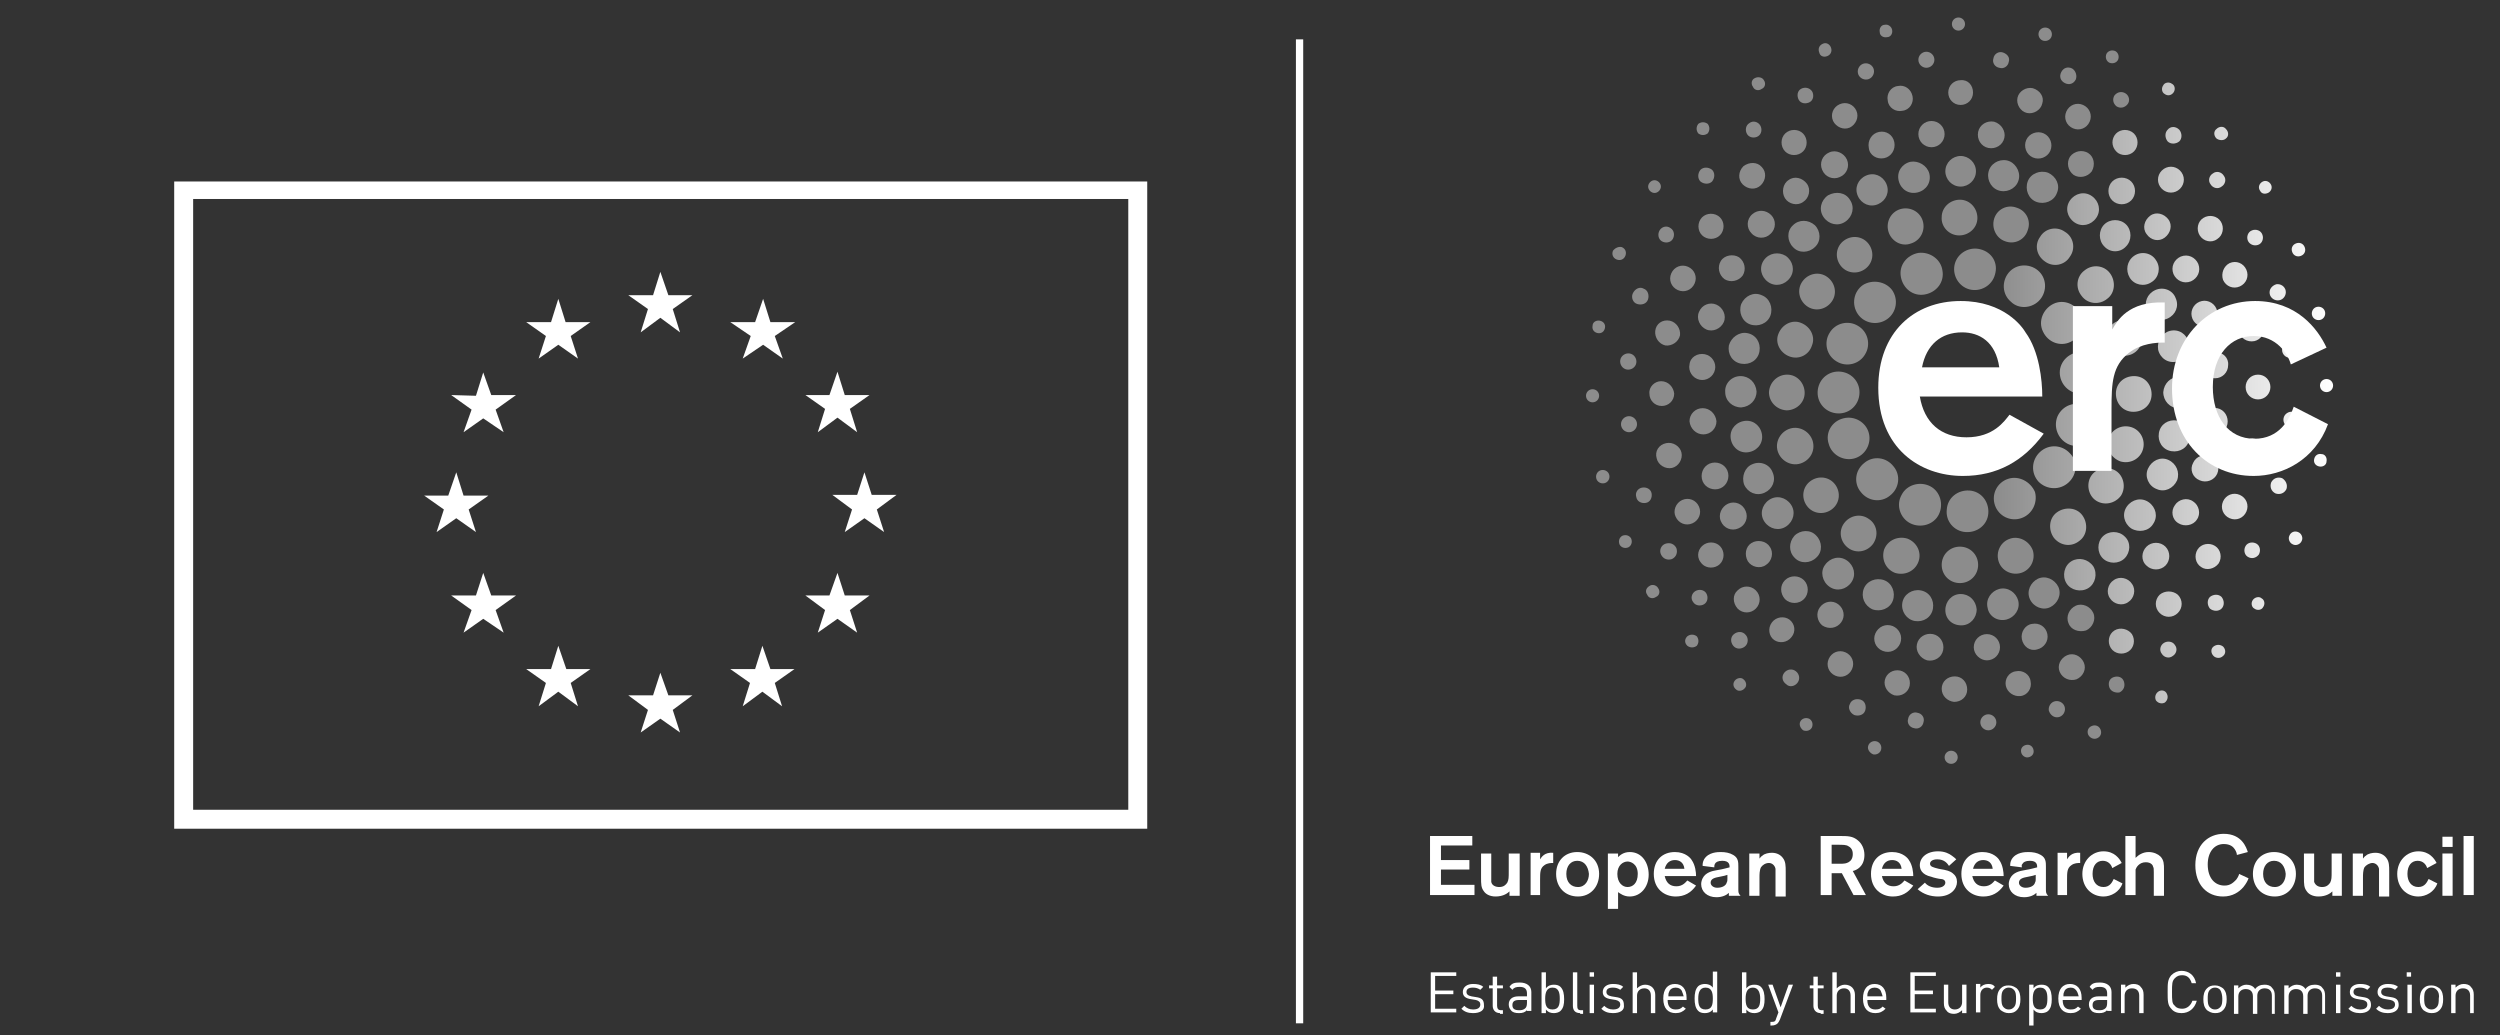 <?xml version="1.0" encoding="utf-8"?>
<!-- Generator: Adobe Illustrator 21.1.0, SVG Export Plug-In . SVG Version: 6.00 Build 0)  -->
<svg version="1.1" id="Layer_1" xmlns="http://www.w3.org/2000/svg" xmlns:xlink="http://www.w3.org/1999/xlink" x="0px" y="0px"
	 viewBox="0 0 343 142" style="enable-background:new 0 0 343 142;" xml:space="preserve">
<rect x="0" y="0" width="343" height="142" fill="#333333" stroke="none"/>
<style type="text/css">
	.st0{fill:#8C8C8C;}
	.st1{fill:#FFFFFF;}
	.st2{fill:none;stroke:#FFFFFF;stroke-miterlimit:10;}
</style>
<g>
	<g>
		<defs>
			<path id="SVGID_1_" d="M279.9,41.1c1-1.2,0.9-3-0.3-4c-1.2-1-3-0.9-4,0.3c-1,1.2-0.9,3,0.3,4C277,42.5,278.9,42.3,279.9,41.1
				 M284.1,46.9c1.4-0.7,2.1-2.4,1.4-3.8c-0.7-1.4-2.4-2.1-3.8-1.4c-1.4,0.7-2.1,2.4-1.4,3.8C281,47,282.7,47.6,284.1,46.9z
				 M285.5,48.3c-1.6,0-2.9,1.3-2.9,2.8c0,1.6,1.3,2.9,2.8,2.9c1.6,0,2.9-1.3,2.9-2.8C288.4,49.6,287.1,48.3,285.5,48.3z
				 M283.7,60.9c1.4,0.7,3.1,0.1,3.8-1.4c0.7-1.4,0.1-3.1-1.4-3.8c-1.4-0.7-3.1-0.1-3.8,1.4C281.7,58.5,282.3,60.2,283.7,60.9z
				 M283.8,66.2c1.2-1.1,1.3-2.9,0.2-4c-1.1-1.2-2.9-1.3-4.1-0.2c-1.2,1.1-1.3,2.9-0.2,4.1C280.8,67.2,282.6,67.3,283.8,66.2z
				 M275.5,65.7c-1.5,0.5-2.3,2.1-1.8,3.6c0.5,1.5,2.1,2.3,3.6,1.8c1.5-0.5,2.3-2.1,1.9-3.6C278.6,66.1,277,65.2,275.5,65.7z
				 M285.3,74.2c1.1-0.8,1.2-2.4,0.4-3.5c-0.8-1.1-2.4-1.2-3.5-0.4c-1.1,0.8-1.2,2.4-0.4,3.5C282.7,74.9,284.2,75.1,285.3,74.2z
				 M295.2,54.1c0-1.4-1-2.5-2.4-2.5c-1.4,0-2.5,1-2.5,2.4c0,1.4,1,2.5,2.4,2.5C294.1,56.5,295.2,55.5,295.2,54.1z M290.9,63.3
				c1.3,0.4,2.7-0.3,3.1-1.6c0.4-1.3-0.3-2.7-1.6-3.1c-1.3-0.4-2.7,0.3-3.1,1.6C288.9,61.5,289.6,62.8,290.9,63.3z M291,68
				c0.7-1.1,0.4-2.7-0.7-3.4c-1.1-0.7-2.7-0.4-3.4,0.7c-0.7,1.1-0.4,2.7,0.7,3.4C288.7,69.4,290.2,69.1,291,68z M292.2,48.7
				c1.3-0.4,2-1.8,1.6-3.1c-0.4-1.3-1.8-2-3.1-1.6c-1.3,0.4-2,1.8-1.6,3.1C289.5,48.4,290.9,49.1,292.2,48.7z M289.5,37.5
				c-0.8-1.1-2.4-1.3-3.5-0.4c-1.1,0.8-1.3,2.4-0.4,3.5c0.8,1.1,2.4,1.3,3.5,0.4C290.2,40.2,290.3,38.6,289.5,37.5z M280.6,35.9
				c1.1,0.8,2.7,0.5,3.4-0.7c0.8-1.1,0.5-2.7-0.7-3.4c-1.1-0.8-2.7-0.5-3.4,0.7C279.1,33.6,279.4,35.1,280.6,35.9z M284.6,30.5
				c1,0.7,2.3,0.4,3-0.6c0.7-1,0.4-2.3-0.6-3c-1-0.7-2.3-0.4-3,0.6C283.3,28.5,283.6,29.8,284.6,30.5z M291.7,33.8
				c0.8-0.8,0.8-2.2,0-3c-0.8-0.8-2.2-0.8-3,0c-0.8,0.8-0.8,2.2,0,3C289.5,34.7,290.9,34.7,291.7,33.8z M292.2,38.1
				c0.6,1,2,1.3,3,0.6c1-0.6,1.3-2,0.6-3c-0.6-1-2-1.3-3-0.6C291.8,35.8,291.6,37.1,292.2,38.1z M295.7,39.8
				c-1.1,0.5-1.6,1.7-1.1,2.8c0.5,1.1,1.7,1.6,2.8,1.1c1.1-0.5,1.6-1.7,1.1-2.8C298.1,39.8,296.8,39.3,295.7,39.8z M296.1,48
				c0.3,1.2,1.4,1.9,2.6,1.6c1.2-0.3,1.9-1.4,1.6-2.6c-0.3-1.2-1.4-1.9-2.6-1.6C296.6,45.7,295.9,46.8,296.1,48z M301.1,53.9
				c0-1.2-0.9-2.2-2.1-2.2c-1.2,0-2.1,0.9-2.2,2.1c0,1.2,0.9,2.2,2.1,2.2C300.1,56.1,301.1,55.1,301.1,53.9z M300.4,60.2
				c0.2-1.2-0.5-2.3-1.7-2.5c-1.2-0.2-2.3,0.5-2.5,1.7c-0.2,1.2,0.5,2.3,1.7,2.5C299.1,62.1,300.2,61.4,300.4,60.2z M295.9,67.1
				c1.1,0.5,2.3-0.1,2.8-1.2c0.4-1.1-0.1-2.3-1.2-2.8c-1.1-0.5-2.3,0.1-2.8,1.2C294.2,65.4,294.8,66.7,295.9,67.1z M295.4,71.9
				c0.7-1,0.4-2.3-0.6-3c-1-0.7-2.3-0.4-3,0.6c-0.7,1-0.4,2.3,0.6,3C293.4,73.1,294.8,72.9,295.4,71.9z M291.5,76.6
				c0.8-0.8,0.9-2.2,0-3c-0.8-0.8-2.2-0.8-3,0c-0.8,0.8-0.8,2.2,0,3C289.3,77.4,290.7,77.4,291.5,76.6z M284.2,77
				c-1,0.6-1.3,2-0.7,3c0.6,1,2,1.3,3,0.7c1-0.6,1.3-2,0.7-3C286.5,76.7,285.2,76.4,284.2,77z M292.4,27.5c0.7-0.7,0.7-1.9,0-2.6
				c-0.7-0.7-1.9-0.7-2.6,0c-0.7,0.7-0.7,1.9,0,2.6C290.5,28.2,291.7,28.2,292.4,27.5z M297,32.6c0.8-0.6,1.1-1.7,0.5-2.5
				c-0.6-0.8-1.7-1.1-2.5-0.5c-0.8,0.6-1.1,1.7-0.5,2.5C295.1,33,296.2,33.2,297,32.6z M298.2,37.6c0.4,0.9,1.4,1.4,2.4,1
				c0.9-0.4,1.4-1.4,1-2.4c-0.4-0.9-1.4-1.4-2.4-1C298.3,35.6,297.8,36.6,298.2,37.6z M302.8,44.8c1-0.2,1.6-1.2,1.4-2.1
				c-0.2-1-1.2-1.6-2.1-1.4c-1,0.2-1.6,1.2-1.4,2.1C300.9,44.4,301.9,45,302.8,44.8z M303.9,48.3c-1,0-1.8,0.8-1.8,1.8
				c0,1,0.8,1.8,1.8,1.8c1,0,1.8-0.8,1.8-1.8C305.8,49.1,305,48.3,303.9,48.3z M305.6,58.2c0.2-1-0.4-2-1.4-2.2
				c-1-0.2-2,0.4-2.2,1.4c-0.2,1,0.4,2,1.4,2.2C304.4,59.8,305.4,59.2,305.6,58.2z M301.8,65.9c0.9,0.4,2,0,2.4-0.9
				c0.4-0.9,0-2-0.9-2.4c-0.9-0.4-2,0-2.4,0.9C300.4,64.4,300.8,65.5,301.8,65.9z M301.4,71.3c0.6-0.8,0.3-2-0.5-2.5
				c-0.8-0.6-2-0.3-2.5,0.5c-0.6,0.8-0.4,2,0.5,2.5C299.7,72.3,300.9,72.1,301.4,71.3z M297.1,77.6c0.7-0.7,0.7-1.9,0-2.6
				c-0.7-0.7-1.9-0.7-2.6,0c-0.7,0.7-0.8,1.9,0,2.6C295.2,78.3,296.4,78.3,297.1,77.6z M290,79.6c-0.8,0.5-1.1,1.7-0.5,2.5
				c0.5,0.8,1.7,1.1,2.5,0.5c0.8-0.5,1.1-1.7,0.5-2.5C292,79.3,290.8,79,290,79.6z M290.6,21c0.8,0.5,1.9,0.3,2.4-0.5
				c0.5-0.8,0.3-1.9-0.5-2.4c-0.8-0.5-1.9-0.3-2.4,0.5C289.6,19.4,289.8,20.4,290.6,21z M299.1,25.9c0.7-0.7,0.7-1.8,0-2.5
				c-0.7-0.7-1.8-0.7-2.5,0c-0.7,0.7-0.7,1.8,0,2.5C297.3,26.6,298.4,26.6,299.1,25.9z M304.2,32.8c0.8-0.5,1-1.6,0.5-2.4
				c-0.5-0.8-1.6-1-2.4-0.5c-0.8,0.5-1,1.6-0.5,2.4C302.3,33.1,303.4,33.4,304.2,32.8z M305,38.4c0.4,0.9,1.4,1.3,2.3,0.9
				c0.9-0.4,1.3-1.4,0.9-2.3c-0.4-0.9-1.4-1.3-2.3-0.9C305.1,36.5,304.7,37.5,305,38.4z M309.3,46.8c0.9-0.2,1.5-1.1,1.3-2.1
				c-0.2-0.9-1.1-1.5-2.1-1.3c-0.9,0.2-1.5,1.1-1.3,2.1C307.4,46.4,308.3,47,309.3,46.8z M309.8,51.4c-1,0-1.7,0.8-1.7,1.7
				c0,1,0.8,1.7,1.7,1.7c1,0,1.7-0.8,1.7-1.7C311.5,52.2,310.8,51.4,309.8,51.4z M308.6,63.6c0.9,0.2,1.9-0.4,2.1-1.3
				c0.2-0.9-0.4-1.9-1.3-2.1c-0.9-0.2-1.9,0.4-2.1,1.3C307.1,62.5,307.7,63.4,308.6,63.6z M307.3,67.9c-0.9-0.4-1.9,0-2.3,0.9
				c-0.4,0.9,0,1.9,0.9,2.3c0.9,0.4,1.9,0,2.3-0.9C308.6,69.3,308.2,68.3,307.3,67.9z M304.4,77.3c0.5-0.8,0.3-1.9-0.5-2.4
				c-0.8-0.5-1.9-0.3-2.4,0.5c-0.5,0.8-0.3,1.9,0.5,2.4C302.7,78.3,303.8,78.1,304.4,77.3z M296.3,81.6c-0.7,0.7-0.7,1.8,0,2.5
				c0.7,0.7,1.8,0.7,2.5,0c0.7-0.7,0.7-1.8,0-2.5C298.1,81,297,81,296.3,81.6z M290.1,86.5c-0.8,0.5-1,1.6-0.5,2.4
				c0.5,0.8,1.6,1,2.4,0.5c0.8-0.5,1-1.6,0.5-2.4C292,86.3,290.9,86,290.1,86.5z M298.2,12.7c0.3-0.4,0.2-1-0.2-1.2
				c-0.4-0.3-1-0.2-1.2,0.2c-0.3,0.4-0.2,1,0.2,1.2C297.4,13.2,297.9,13.1,298.2,12.7z M305.4,19c0.4-0.3,0.4-0.9,0-1.3
				c-0.3-0.4-0.9-0.4-1.3,0c-0.4,0.3-0.4,0.9,0,1.3C304.5,19.3,305.1,19.3,305.4,19z M311.3,26.4c0.4-0.3,0.5-0.8,0.2-1.2
				c-0.3-0.4-0.8-0.5-1.2-0.2c-0.4,0.3-0.5,0.8-0.2,1.2C310.3,26.6,310.8,26.7,311.3,26.4z M315,33.4c-0.5,0.2-0.7,0.7-0.5,1.2
				c0.2,0.5,0.7,0.7,1.2,0.5c0.5-0.2,0.7-0.7,0.5-1.2C316,33.4,315.5,33.2,315,33.4z M318.3,43.9c0.5-0.1,0.8-0.6,0.7-1.1
				c-0.1-0.5-0.6-0.8-1.1-0.7c-0.5,0.1-0.8,0.6-0.7,1.1C317.3,43.7,317.8,44,318.3,43.9z M319.2,52c-0.5,0-0.9,0.4-0.9,0.9
				c0,0.5,0.4,0.9,0.9,0.9c0.5,0,0.9-0.4,0.9-0.9C320.1,52.4,319.7,52,319.2,52z M318.5,62.3c-0.5-0.1-0.9,0.2-1,0.7
				c-0.1,0.5,0.2,0.9,0.7,1c0.5,0.1,1-0.2,1-0.7C319.3,62.8,319,62.3,318.5,62.3z M315.3,73c-0.5-0.2-1,0-1.2,0.5
				c-0.2,0.4,0,1,0.5,1.2c0.4,0.2,1,0,1.2-0.5C316,73.8,315.8,73.2,315.3,73z M309.1,82.3c-0.3,0.4-0.2,1,0.2,1.2
				c0.4,0.3,1,0.2,1.2-0.2c0.3-0.4,0.2-1-0.2-1.2C310,81.8,309.4,81.9,309.1,82.3z M303.7,88.7c-0.4,0.3-0.4,0.9,0,1.3
				c0.3,0.3,0.9,0.4,1.3,0c0.4-0.3,0.4-0.9,0-1.3C304.6,88.4,304.1,88.4,303.7,88.7z M296.1,94.9c-0.4,0.3-0.5,0.8-0.3,1.2
				c0.3,0.4,0.8,0.5,1.2,0.3c0.4-0.3,0.5-0.8,0.3-1.2C297.1,94.7,296.5,94.6,296.1,94.9z M297.4,17.8c-0.4,0.4-0.4,1.1,0,1.6
				c0.4,0.4,1.1,0.4,1.6,0c0.4-0.4,0.4-1.1,0-1.6C298.5,17.3,297.8,17.3,297.4,17.8z M304.8,25.6c0.5-0.3,0.7-1,0.3-1.5
				c-0.3-0.5-1-0.7-1.5-0.3c-0.5,0.3-0.7,1-0.3,1.5C303.6,25.8,304.3,26,304.8,25.6z M309.8,33.6c0.6-0.2,0.8-0.9,0.6-1.4
				c-0.2-0.6-0.9-0.8-1.4-0.6c-0.6,0.2-0.8,0.9-0.6,1.4C308.6,33.5,309.2,33.8,309.8,33.6z M311.4,40.3c0.1,0.6,0.7,1,1.3,0.9
				c0.6-0.1,1-0.7,0.9-1.3c-0.1-0.6-0.7-1-1.3-0.9C311.7,39.2,311.3,39.7,311.4,40.3z M314.2,46.9c-0.6,0-1.1,0.5-1.1,1.1
				c0,0.6,0.5,1.1,1.1,1.1c0.6,0,1.1-0.5,1.1-1.1C315.3,47.4,314.8,46.9,314.2,46.9z M313.3,57.4c-0.1,0.6,0.3,1.2,0.9,1.3
				c0.6,0.1,1.2-0.3,1.3-0.9c0.1-0.6-0.3-1.2-0.9-1.3C314,56.4,313.4,56.8,313.3,57.4z M313.1,65.6c-0.6-0.2-1.2,0-1.5,0.6
				c-0.2,0.6,0,1.2,0.6,1.5c0.6,0.2,1.2,0,1.5-0.6C313.9,66.5,313.6,65.9,313.1,65.6z M309.9,76.1c0.3-0.5,0.2-1.2-0.3-1.5
				c-0.5-0.3-1.2-0.2-1.5,0.3c-0.3,0.5-0.2,1.2,0.3,1.5C308.9,76.7,309.5,76.6,309.9,76.1z M304.8,83.5c0.4-0.4,0.4-1.1,0-1.6
				c-0.4-0.4-1.1-0.4-1.6,0c-0.4,0.4-0.4,1.1,0,1.6C303.7,83.9,304.4,83.9,304.8,83.5z M296.9,88.2c-0.5,0.3-0.7,1-0.3,1.5
				c0.3,0.5,1,0.7,1.5,0.3c0.5-0.3,0.7-1,0.3-1.5C298.1,88,297.4,87.9,296.9,88.2z"/>
		</defs>
		<linearGradient id="SVGID_2_" gradientUnits="userSpaceOnUse" x1="273.649" y1="53.896" x2="320.114" y2="53.896">
			<stop  offset="0" style="stop-color:#8C8C8C"/>
			<stop  offset="1" style="stop-color:#FFFFFF"/>
		</linearGradient>
		<use xlink:href="#SVGID_1_"  style="overflow:visible;fill:url(#SVGID_2_);"/>
		<clipPath id="SVGID_3_">
			<use xlink:href="#SVGID_1_"  style="overflow:visible;"/>
		</clipPath>
	</g>
	<g>
		<path class="st0" d="M273.7,37.7c-0.4,1.5-2,2.4-3.5,2c-1.5-0.4-2.4-2-2-3.5c0.4-1.5,2-2.4,3.5-2
			C273.3,34.6,274.2,36.1,273.7,37.7"/>
		<path class="st0" d="M267.1,69.9c0.1-1.6,1.5-2.7,3.1-2.6c1.6,0.1,2.7,1.5,2.6,3.1c-0.1,1.6-1.5,2.7-3.1,2.6
			C268.1,72.9,266.9,71.5,267.1,69.9"/>
		<path class="st0" d="M260.9,67.9c0.7-1.4,2.5-1.9,3.9-1.2c1.4,0.7,1.9,2.5,1.2,3.9c-0.7,1.4-2.5,1.9-3.9,1.2
			C260.7,71.1,260.1,69.3,260.9,67.9"/>
		<path class="st0" d="M255.8,63.5c1.2-1,3-0.8,4,0.5c1,1.2,0.8,3-0.5,4c-1.2,1-3,0.8-4-0.5C254.3,66.3,254.5,64.5,255.8,63.5"/>
		<path class="st0" d="M252.9,57.4c1.5-0.4,3.1,0.5,3.5,2c0.4,1.5-0.5,3.1-2,3.5c-1.5,0.4-3.1-0.5-3.5-2
			C250.4,59.4,251.3,57.8,252.9,57.4"/>
		<path class="st0" d="M252.6,51c1.6,0.2,2.7,1.6,2.5,3.2c-0.2,1.6-1.6,2.7-3.2,2.5c-1.6-0.2-2.7-1.6-2.5-3.2
			C249.6,51.9,251,50.8,252.6,51"/>
		<path class="st0" d="M254.9,44.7c1.4,0.8,1.8,2.6,1,3.9c-0.8,1.4-2.6,1.8-3.9,1c-1.4-0.8-1.8-2.6-1-3.9
			C251.8,44.3,253.6,43.9,254.9,44.7"/>
		<path class="st0" d="M259.6,39.8c0.9,1.3,0.6,3.1-0.7,4c-1.3,0.9-3.1,0.6-4-0.7c-0.9-1.3-0.6-3.1,0.7-4
			C256.9,38.3,258.7,38.6,259.6,39.8"/>
		<path class="st0" d="M266.5,37.1c0.3,1.6-0.8,3-2.4,3.3c-1.6,0.3-3-0.8-3.3-2.4c-0.3-1.6,0.8-3,2.4-3.3
			C264.8,34.5,266.3,35.6,266.5,37.1"/>
		<path class="st0" d="M271.4,77.5c0,1.4-1.1,2.5-2.5,2.5c-1.4,0-2.5-1.1-2.5-2.5c0-1.4,1.1-2.5,2.5-2.5
			C270.3,75,271.4,76.1,271.4,77.5"/>
		<path class="st0" d="M278.9,75.5c0.4,1.3-0.3,2.7-1.6,3.1c-1.3,0.4-2.7-0.3-3.1-1.6c-0.4-1.3,0.3-2.7,1.6-3.1
			C277,73.5,278.4,74.2,278.9,75.5"/>
		<path class="st0" d="M266.4,29.8c0-1.4,1.2-2.4,2.5-2.4c1.4,0,2.4,1.2,2.4,2.5c0,1.4-1.2,2.4-2.5,2.4
			C267.4,32.3,266.3,31.1,266.4,29.8"/>
		<path class="st0" d="M273.6,30c0.4-1.3,1.8-2,3.1-1.5c1.3,0.4,2,1.8,1.5,3.1c-0.4,1.3-1.8,2-3.1,1.5
			C273.9,32.7,273.2,31.3,273.6,30"/>
		<path class="st0" d="M259.1,31.8c-0.4-1.3,0.3-2.7,1.6-3.1c1.3-0.4,2.7,0.3,3.1,1.6c0.4,1.3-0.3,2.7-1.6,3.1
			C260.9,33.9,259.5,33.1,259.1,31.8"/>
		<path class="st0" d="M252.5,36.4c-0.8-1.1-0.6-2.6,0.5-3.4c1.1-0.8,2.6-0.6,3.4,0.5c0.8,1.1,0.6,2.6-0.5,3.4
			C254.8,37.7,253.3,37.5,252.5,36.4"/>
		<path class="st0" d="M245.5,48.9c-1.3-0.5-2-1.9-1.5-3.1c0.5-1.3,1.9-2,3.1-1.5c1.3,0.5,2,1.9,1.5,3.1
			C248.2,48.7,246.8,49.4,245.5,48.9"/>
		<path class="st0" d="M247.9,42c-1.1-0.8-1.4-2.3-0.6-3.4c0.8-1.1,2.3-1.4,3.4-0.6c1.1,0.8,1.4,2.3,0.6,3.4
			C250.5,42.5,249,42.8,247.9,42"/>
		<path class="st0" d="M245.1,56.3c-1.4-0.1-2.4-1.2-2.4-2.5c0.1-1.4,1.2-2.4,2.5-2.4c1.4,0,2.4,1.2,2.4,2.5
			C247.6,55.3,246.4,56.3,245.1,56.3"/>
		<path class="st0" d="M247,63.6c-1.3,0.4-2.7-0.4-3.1-1.7c-0.4-1.3,0.4-2.7,1.7-3.1c1.3-0.4,2.7,0.4,3.1,1.7
			C249.1,61.9,248.3,63.2,247,63.6"/>
		<path class="st0" d="M251.3,69.9c-1.1,0.8-2.6,0.6-3.4-0.5c-0.8-1.1-0.6-2.6,0.5-3.4c1.1-0.8,2.6-0.6,3.4,0.5
			C252.6,67.6,252.4,69.1,251.3,69.9"/>
		<path class="st0" d="M263.2,77.1c-0.5,1.3-1.9,1.9-3.2,1.5c-1.3-0.5-1.9-1.9-1.5-3.2c0.5-1.3,1.9-1.9,3.2-1.5
			C263,74.4,263.7,75.8,263.2,77.1"/>
		<path class="st0" d="M257,74.6c-0.8,1.1-2.3,1.4-3.4,0.6c-1.1-0.8-1.4-2.3-0.6-3.4c0.8-1.1,2.3-1.4,3.4-0.6
			C257.5,71.9,257.8,73.4,257,74.6"/>
		<path class="st0" d="M271.1,23.5c0,1.2-1,2.1-2.1,2.1c-1.2,0-2.1-1-2.1-2.1c0-1.2,1-2.1,2.1-2.1C270.1,21.4,271.1,22.3,271.1,23.5
			"/>
		<path class="st0" d="M277,24.5c-0.2,1.2-1.4,1.9-2.5,1.7c-1.2-0.2-1.9-1.4-1.7-2.5c0.2-1.2,1.4-1.9,2.5-1.7
			C276.4,22.2,277.2,23.4,277,24.5"/>
		<path class="st0" d="M282.2,26.5c-0.4,1.1-1.7,1.6-2.8,1.2c-1.1-0.4-1.6-1.7-1.2-2.8c0.4-1.1,1.7-1.6,2.8-1.2
			C282.1,24.2,282.7,25.4,282.2,26.5"/>
		<path class="st0" d="M238.8,51.6c1.2,0,2.1,0.9,2.2,2.1c0,1.2-0.9,2.1-2.1,2.2c-1.2,0-2.2-0.9-2.2-2.1
			C236.6,52.6,237.6,51.6,238.8,51.6"/>
		<path class="st0" d="M239.7,45.7c1.2,0.2,1.9,1.3,1.7,2.5c-0.2,1.2-1.3,1.9-2.5,1.7c-1.2-0.2-1.9-1.3-1.7-2.5
			C237.5,46.3,238.6,45.5,239.7,45.7"/>
		<path class="st0" d="M241.7,40.5c1.1,0.4,1.6,1.7,1.2,2.8c-0.4,1.1-1.7,1.6-2.8,1.2c-1.1-0.4-1.6-1.7-1.2-2.8
			C239.4,40.6,240.6,40,241.7,40.5"/>
		<path class="st0" d="M245,35.1c1,0.7,1.3,2,0.6,3c-0.7,1-2,1.3-3,0.6c-1-0.7-1.3-2-0.6-3C242.7,34.7,244,34.5,245,35.1"/>
		<path class="st0" d="M249,30.9c0.8,0.8,0.9,2.2,0,3c-0.8,0.8-2.2,0.9-3,0c-0.8-0.8-0.9-2.2,0-3C246.8,30.1,248.1,30.1,249,30.9"/>
		<path class="st0" d="M253.8,27.4c0.7,1,0.4,2.3-0.6,3c-1,0.7-2.3,0.4-3-0.6c-0.7-1-0.4-2.3,0.6-3
			C251.9,26.2,253.2,26.4,253.8,27.4"/>
		<path class="st0" d="M258.8,25.2c0.5,1.1,0,2.3-1.1,2.8c-1.1,0.5-2.3,0-2.8-1.1c-0.5-1.1,0-2.3,1.1-2.8
			C257.1,23.6,258.3,24.1,258.8,25.2"/>
		<path class="st0" d="M264.7,23.8c0.3,1.2-0.4,2.3-1.6,2.6c-1.2,0.3-2.3-0.4-2.6-1.6c-0.3-1.2,0.4-2.3,1.6-2.6
			C263.2,22,264.4,22.7,264.7,23.8"/>
		<path class="st0" d="M266.9,83.7c0-1.2,0.9-2.2,2.1-2.2c1.2,0,2.1,0.9,2.2,2.1c0,1.2-0.9,2.2-2.1,2.2
			C267.8,85.8,266.9,84.9,266.9,83.7"/>
		<path class="st0" d="M261,82.7c0.2-1.2,1.4-1.9,2.5-1.7c1.2,0.2,1.9,1.3,1.7,2.5c-0.2,1.2-1.3,1.9-2.5,1.7
			C261.6,85,260.8,83.9,261,82.7"/>
		<path class="st0" d="M255.7,80.8c0.4-1.1,1.7-1.6,2.8-1.2c1.1,0.4,1.6,1.7,1.2,2.8c-0.4,1.1-1.7,1.6-2.8,1.2
			C255.8,83.1,255.3,81.9,255.7,80.8"/>
		<path class="st0" d="M250.4,77.5c0.7-1,2-1.3,3-0.6c1,0.7,1.3,2,0.6,3c-0.7,1-2,1.3-3,0.6C250,79.8,249.7,78.4,250.4,77.5"/>
		<path class="st0" d="M246.2,73.5c0.8-0.8,2.2-0.9,3,0c0.8,0.8,0.9,2.2,0,3c-0.8,0.8-2.2,0.9-3,0C245.4,75.7,245.4,74.4,246.2,73.5
			"/>
		<path class="st0" d="M242.7,68.6c1-0.7,2.3-0.4,3,0.6c0.7,1,0.4,2.3-0.6,3c-1,0.7-2.3,0.4-3-0.6C241.4,70.6,241.7,69.3,242.7,68.6
			"/>
		<path class="st0" d="M240.4,63.7c1.1-0.5,2.4,0,2.8,1.1c0.5,1.1,0,2.3-1.1,2.8c-1.1,0.5-2.3,0-2.8-1.1
			C238.9,65.4,239.4,64.1,240.4,63.7"/>
		<path class="st0" d="M239.1,57.8c1.2-0.3,2.3,0.4,2.6,1.6c0.3,1.2-0.4,2.3-1.6,2.6c-1.2,0.3-2.3-0.4-2.6-1.6
			C237.2,59.2,237.9,58.1,239.1,57.8"/>
		<path class="st0" d="M278.5,82.2c-0.5-1.1,0.1-2.3,1.1-2.8c1.1-0.5,2.3,0.1,2.8,1.1c0.5,1.1-0.1,2.3-1.1,2.8
			C280.3,83.8,279,83.3,278.5,82.2"/>
		<path class="st0" d="M272.7,83.4c-0.3-1.2,0.5-2.3,1.6-2.6c1.2-0.3,2.3,0.5,2.6,1.6c0.3,1.2-0.5,2.3-1.6,2.6
			C274.1,85.3,272.9,84.6,272.7,83.4"/>
		<path class="st0" d="M266.8,18.4c0,1-0.8,1.8-1.8,1.8c-1,0-1.8-0.8-1.8-1.8c0-1,0.8-1.8,1.8-1.8C266,16.6,266.8,17.4,266.8,18.4"
			/>
		<path class="st0" d="M275,18.9c-0.2,1-1.2,1.6-2.2,1.4c-1-0.2-1.6-1.2-1.4-2.2c0.2-1,1.2-1.6,2.2-1.4C274.6,17,275.2,18,275,18.9"
			/>
		<path class="st0" d="M281.3,20.7c-0.4,0.9-1.5,1.3-2.4,0.9c-0.9-0.4-1.3-1.5-0.9-2.4c0.4-0.9,1.5-1.3,2.4-0.9
			C281.3,18.7,281.7,19.8,281.3,20.7"/>
		<path class="st0" d="M287,23.5c-0.6,0.8-1.7,1-2.5,0.5c-0.8-0.6-1-1.7-0.5-2.5c0.6-0.8,1.7-1,2.5-0.5
			C287.3,21.5,287.5,22.6,287,23.5"/>
		<path class="st0" d="M283.8,85.5c-0.4-0.9,0.1-2,1-2.4c0.9-0.4,2,0.1,2.4,1c0.4,0.9-0.1,2-1,2.4C285.2,86.8,284.1,86.4,283.8,85.5
			"/>
		<path class="st0" d="M277.4,87.7c-0.2-1,0.5-2,1.4-2.1c1-0.2,1.9,0.4,2.1,1.4c0.2,1-0.5,1.9-1.4,2.1
			C278.5,89.4,277.6,88.7,277.4,87.7"/>
		<path class="st0" d="M270.8,88.8c0-1,0.8-1.8,1.8-1.8c1,0,1.8,0.8,1.8,1.8c0,1-0.8,1.8-1.8,1.8C271.7,90.6,270.8,89.8,270.8,88.8"
			/>
		<path class="st0" d="M263,88.4c0.2-1,1.2-1.6,2.2-1.4c1,0.2,1.6,1.2,1.4,2.2c-0.2,1-1.2,1.6-2.2,1.4
			C263.4,90.3,262.8,89.3,263,88.4"/>
		<path class="st0" d="M257.3,86.9c0.4-0.9,1.4-1.4,2.4-1c0.9,0.4,1.4,1.4,1,2.4c-0.4,0.9-1.4,1.4-2.4,1
			C257.3,88.9,256.9,87.8,257.3,86.9"/>
		<path class="st0" d="M249.7,83.3c0.6-0.8,1.7-1,2.5-0.4c0.8,0.6,1,1.7,0.4,2.5c-0.6,0.8-1.7,1-2.6,0.4
			C249.3,85.2,249.1,84.1,249.7,83.3"/>
		<path class="st0" d="M244.9,79.6c0.7-0.7,1.9-0.7,2.6,0c0.7,0.7,0.7,1.9,0,2.6c-0.7,0.7-1.9,0.7-2.6,0
			C244.2,81.4,244.2,80.3,244.9,79.6"/>
		<path class="st0" d="M240.3,74.5c0.8-0.5,2-0.3,2.5,0.5c0.6,0.8,0.3,2-0.5,2.5c-0.8,0.6-2,0.3-2.5-0.5
			C239.3,76.1,239.5,75,240.3,74.5"/>
		<path class="st0" d="M237.1,69.1c0.9-0.4,2,0,2.4,1c0.4,0.9,0,2-1,2.4c-0.9,0.4-2,0-2.4-1C235.7,70.6,236.2,69.5,237.1,69.1"/>
		<path class="st0" d="M234.9,63.5c1-0.2,2,0.4,2.2,1.4c0.2,1-0.4,2-1.4,2.2c-1,0.2-2-0.4-2.2-1.4C233.3,64.7,233.9,63.7,234.9,63.5
			"/>
		<path class="st0" d="M233.6,56c1,0,1.8,0.8,1.9,1.8c0,1-0.8,1.8-1.8,1.8c-1,0-1.8-0.8-1.9-1.8C231.8,56.8,232.6,56,233.6,56"/>
		<path class="st0" d="M233.9,48.6c1,0.2,1.6,1.2,1.4,2.1c-0.2,1-1.2,1.6-2.1,1.4c-1-0.2-1.6-1.2-1.4-2.1
			C231.9,49,232.9,48.4,233.9,48.6"/>
		<path class="st0" d="M235.5,41.8c0.9,0.4,1.4,1.5,1,2.4c-0.4,0.9-1.5,1.4-2.4,1c-0.9-0.4-1.4-1.5-1-2.4
			C233.5,41.8,234.6,41.4,235.5,41.8"/>
		<path class="st0" d="M238.6,35.3c0.8,0.6,1,1.7,0.5,2.5c-0.6,0.8-1.7,1-2.5,0.5c-0.8-0.6-1-1.7-0.5-2.5
			C236.6,35,237.8,34.8,238.6,35.3"/>
		<path class="st0" d="M243,29.5c0.7,0.7,0.7,1.9-0.1,2.6c-0.7,0.7-1.9,0.7-2.6-0.1c-0.7-0.7-0.7-1.9,0.1-2.6
			C241.2,28.7,242.3,28.8,243,29.5"/>
		<path class="st0" d="M247.9,25.2c0.6,0.8,0.3,2-0.5,2.5c-0.8,0.6-2,0.3-2.5-0.5c-0.5-0.8-0.3-2,0.5-2.5
			C246.2,24.1,247.3,24.4,247.9,25.2"/>
		<path class="st0" d="M253.4,21.9c0.4,0.9,0,2-1,2.4c-0.9,0.4-2,0-2.4-1c-0.4-0.9,0-2,1-2.4C251.9,20.5,253,21,253.4,21.9"/>
		<path class="st0" d="M259.9,19.5c0.2,1-0.4,2-1.4,2.2c-1,0.2-2-0.4-2.1-1.4c-0.2-1,0.4-2,1.4-2.2
			C258.8,17.9,259.7,18.5,259.9,19.5"/>
		<path class="st0" d="M262.4,13.2c0.2,0.9-0.4,1.9-1.4,2c-0.9,0.2-1.9-0.4-2-1.4c-0.2-0.9,0.4-1.9,1.4-2
			C261.3,11.6,262.2,12.2,262.4,13.2"/>
		<path class="st0" d="M270.7,12.7c0,1-0.8,1.7-1.7,1.7c-1,0-1.7-0.8-1.7-1.7c0-1,0.8-1.7,1.7-1.7C270,10.9,270.7,11.7,270.7,12.7"
			/>
		<path class="st0" d="M280.2,14.2c-0.2,0.9-1.2,1.5-2.1,1.3c-0.9-0.2-1.5-1.2-1.3-2.1c0.2-0.9,1.2-1.5,2.1-1.3
			C279.9,12.4,280.5,13.3,280.2,14.2"/>
		<path class="st0" d="M286.7,16.7c-0.4,0.9-1.4,1.3-2.3,0.9c-0.9-0.4-1.3-1.4-0.9-2.3c0.4-0.9,1.4-1.3,2.3-0.9
			C286.7,14.8,287.1,15.8,286.7,16.7"/>
		<path class="st0" d="M282.6,92.2c-0.4-0.9,0.1-1.9,1-2.3c0.9-0.4,1.9,0.1,2.3,1c0.4,0.9-0.1,1.9-1,2.3
			C284,93.5,283,93.1,282.6,92.2"/>
		<path class="st0" d="M275.2,94.1c-0.2-0.9,0.4-1.9,1.4-2c0.9-0.2,1.9,0.4,2,1.4c0.2,0.9-0.4,1.9-1.4,2
			C276.3,95.6,275.4,95,275.2,94.1"/>
		<path class="st0" d="M266.4,94.5c0-1,0.8-1.7,1.8-1.7c1,0,1.7,0.8,1.7,1.8c0,1-0.8,1.7-1.8,1.7C267.2,96.2,266.4,95.5,266.4,94.5"
			/>
		<path class="st0" d="M258.6,93.3c0.2-0.9,1.1-1.5,2.1-1.3c0.9,0.2,1.5,1.1,1.3,2.1c-0.2,0.9-1.1,1.5-2.1,1.3
			C259,95.1,258.4,94.2,258.6,93.3"/>
		<path class="st0" d="M250.9,90.4c0.4-0.9,1.4-1.3,2.3-0.9c0.9,0.4,1.3,1.4,0.9,2.3c-0.4,0.9-1.4,1.3-2.3,0.9
			C250.9,92.3,250.5,91.3,250.9,90.4"/>
		<path class="st0" d="M243.1,85.4c0.6-0.8,1.7-0.9,2.4-0.4c0.8,0.6,0.9,1.7,0.3,2.4c-0.6,0.8-1.7,0.9-2.4,0.4
			C242.7,87.3,242.5,86.2,243.1,85.4"/>
		<path class="st0" d="M238.4,81c0.7-0.7,1.8-0.7,2.5,0c0.7,0.7,0.7,1.8,0,2.5c-0.7,0.7-1.8,0.7-2.5,0
			C237.7,82.7,237.7,81.6,238.4,81"/>
		<path class="st0" d="M233.8,74.7c0.8-0.5,1.9-0.3,2.4,0.5c0.5,0.8,0.3,1.9-0.5,2.4c-0.8,0.5-1.9,0.3-2.4-0.5
			C232.7,76.3,233,75.2,233.8,74.7"/>
		<path class="st0" d="M230.8,68.6c0.9-0.4,1.9,0,2.3,0.9c0.4,0.9,0,1.9-0.9,2.3c-0.9,0.4-1.9,0-2.3-0.9
			C229.5,70.1,229.9,69,230.8,68.6"/>
		<path class="st0" d="M228.6,60.8c0.9-0.2,1.9,0.4,2.1,1.3c0.2,0.9-0.4,1.9-1.3,2.1c-0.9,0.2-1.9-0.4-2.1-1.3
			C227,61.9,227.6,61,228.6,60.8"/>
		<path class="st0" d="M227.9,52.3c1,0,1.7,0.8,1.8,1.7c0,1-0.8,1.7-1.7,1.7c-1,0-1.7-0.8-1.7-1.7C226.2,53.1,227,52.3,227.9,52.3"
			/>
		<path class="st0" d="M229.1,44c0.9,0.2,1.5,1.1,1.4,2c-0.2,0.9-1.1,1.5-2,1.4c-0.9-0.2-1.5-1.1-1.4-2
			C227.2,44.4,228.1,43.8,229.1,44"/>
		<path class="st0" d="M231.6,36.6c0.9,0.4,1.3,1.4,0.9,2.3c-0.4,0.9-1.4,1.3-2.3,0.9c-0.9-0.4-1.3-1.4-0.9-2.3
			C229.7,36.6,230.7,36.2,231.6,36.6"/>
		<path class="st0" d="M235.7,29.6c0.8,0.5,1,1.6,0.5,2.4c-0.5,0.8-1.6,1-2.4,0.5c-0.8-0.5-1-1.6-0.5-2.4
			C233.8,29.3,234.9,29.1,235.7,29.6"/>
		<path class="st0" d="M241.7,22.9c0.7,0.7,0.6,1.8-0.1,2.5c-0.7,0.7-1.8,0.6-2.5-0.1c-0.7-0.7-0.6-1.8,0.1-2.5
			C240,22.2,241.1,22.2,241.7,22.9"/>
		<path class="st0" d="M247.6,18.6c0.5,0.8,0.3,1.9-0.5,2.4c-0.8,0.5-1.9,0.3-2.4-0.5c-0.5-0.8-0.3-1.9,0.5-2.4
			C246,17.6,247.1,17.8,247.6,18.6"/>
		<path class="st0" d="M254.7,15.2c0.4,0.9-0.1,1.9-0.9,2.3c-0.9,0.4-1.9-0.1-2.3-0.9c-0.4-0.9,0-1.9,0.9-2.3
			C253.3,13.9,254.3,14.3,254.7,15.2"/>
		<path class="st0" d="M265.4,8.2c0,0.6-0.5,1.1-1.1,1.1c-0.6,0-1.1-0.5-1.1-1.1c0-0.6,0.5-1.1,1.1-1.1
			C264.9,7.1,265.4,7.6,265.4,8.2"/>
		<path class="st0" d="M269.6,3.3c0,0.5-0.4,0.9-0.9,0.9c-0.5,0-0.9-0.4-0.9-0.9c0-0.5,0.4-0.9,0.9-0.9
			C269.2,2.4,269.6,2.8,269.6,3.3"/>
		<path class="st0" d="M281.5,4.9c-0.1,0.5-0.6,0.8-1.1,0.7c-0.5-0.1-0.8-0.6-0.7-1.1c0.1-0.5,0.6-0.8,1.1-0.7
			C281.3,3.9,281.6,4.4,281.5,4.9"/>
		<path class="st0" d="M290.6,8.2c-0.2,0.4-0.7,0.6-1.2,0.4c-0.4-0.2-0.6-0.7-0.4-1.2c0.2-0.4,0.7-0.6,1.2-0.4
			C290.6,7.2,290.8,7.7,290.6,8.2"/>
		<path class="st0" d="M286.5,100.8c-0.2-0.5,0-1,0.5-1.2c0.5-0.2,1,0,1.2,0.5c0.2,0.5,0,1-0.5,1.2
			C287.2,101.5,286.7,101.2,286.5,100.8"/>
		<path class="st0" d="M277.3,103.2c-0.1-0.5,0.2-0.9,0.7-1c0.5-0.1,0.9,0.2,1,0.7c0.1,0.5-0.2,0.9-0.7,1
			C277.9,104,277.4,103.7,277.3,103.2"/>
		<path class="st0" d="M266.8,103.9c0-0.5,0.4-0.9,0.9-0.9c0.5,0,0.9,0.4,0.9,0.9c0,0.5-0.4,0.9-0.9,0.9
			C267.2,104.8,266.8,104.4,266.8,103.9"/>
		<path class="st0" d="M256.3,102.4c0.1-0.5,0.6-0.8,1.1-0.7c0.5,0.1,0.8,0.6,0.7,1.1c-0.1,0.5-0.6,0.8-1.1,0.7
			C256.5,103.3,256.2,102.8,256.3,102.4"/>
		<path class="st0" d="M247,99c0.2-0.4,0.7-0.6,1.2-0.4c0.4,0.2,0.6,0.7,0.4,1.2c-0.2,0.4-0.7,0.6-1.2,0.4
			C247,99.9,246.8,99.4,247,99"/>
		<path class="st0" d="M238,93.4c0.3-0.4,0.9-0.5,1.2-0.2c0.4,0.3,0.5,0.9,0.2,1.2c-0.3,0.4-0.9,0.5-1.2,0.2
			C237.8,94.3,237.7,93.8,238,93.4"/>
		<path class="st0" d="M231.5,87.3c0.4-0.3,0.9-0.3,1.3,0c0.3,0.4,0.3,0.9,0,1.3c-0.4,0.3-0.9,0.3-1.3,0
			C231.1,88.2,231.1,87.7,231.5,87.3"/>
		<path class="st0" d="M226.3,80.4c0.4-0.3,1-0.1,1.2,0.3c0.3,0.4,0.2,1-0.3,1.2c-0.4,0.3-1,0.2-1.2-0.3
			C225.7,81.2,225.8,80.7,226.3,80.4"/>
		<path class="st0" d="M222.6,73.5c0.5-0.2,1,0,1.2,0.4c0.2,0.5,0,1-0.4,1.2c-0.5,0.2-1,0-1.2-0.4C222,74.2,222.2,73.7,222.6,73.5"
			/>
		<path class="st0" d="M219.7,64.5c0.5-0.1,1,0.2,1.1,0.7c0.1,0.5-0.2,1-0.7,1.1c-0.5,0.1-1-0.2-1.1-0.7
			C218.9,65.1,219.2,64.6,219.7,64.5"/>
		<path class="st0" d="M218.5,53.4c0.5,0,0.9,0.4,0.9,0.9c0,0.5-0.4,0.9-0.9,0.9c-0.5,0-0.9-0.4-0.9-0.9
			C217.6,53.8,218,53.4,218.5,53.4"/>
		<path class="st0" d="M219.5,44c0.5,0.1,0.8,0.5,0.7,1c-0.1,0.5-0.5,0.8-1,0.7c-0.5-0.1-0.8-0.5-0.7-1
			C218.5,44.2,219,43.9,219.5,44"/>
		<path class="st0" d="M222.5,33.9c0.5,0.2,0.7,0.7,0.5,1.2c-0.2,0.5-0.7,0.7-1.2,0.5c-0.5-0.2-0.7-0.7-0.5-1.2
			C221.6,34,222.1,33.8,222.5,33.9"/>
		<path class="st0" d="M227.5,24.9c0.4,0.3,0.5,0.8,0.2,1.2c-0.3,0.4-0.8,0.5-1.2,0.2c-0.4-0.3-0.5-0.8-0.2-1.2
			C226.6,24.7,227.1,24.6,227.5,24.9"/>
		<path class="st0" d="M234.3,17c0.3,0.4,0.3,0.9,0,1.3c-0.4,0.3-0.9,0.3-1.3,0c-0.3-0.4-0.3-0.9,0-1.3
			C233.4,16.7,233.9,16.7,234.3,17"/>
		<path class="st0" d="M242,11c0.3,0.4,0.2,1-0.3,1.2c-0.4,0.3-1,0.2-1.2-0.3c-0.3-0.4-0.2-1,0.3-1.2C241.2,10.5,241.8,10.6,242,11"
			/>
		<path class="st0" d="M251.2,6.5c0.2,0.5,0,1-0.5,1.2s-1,0-1.1-0.5c-0.2-0.5,0-1,0.5-1.2C250.5,5.8,251,6,251.2,6.5"/>
		<path class="st0" d="M259.6,4.1c0.1,0.5-0.2,1-0.7,1c-0.5,0.1-1-0.2-1-0.7c-0.1-0.5,0.2-1,0.7-1C259,3.3,259.5,3.6,259.6,4.1"/>
		<path class="st0" d="M275.6,8.5c-0.1,0.6-0.7,1-1.3,0.8c-0.6-0.1-1-0.7-0.8-1.3c0.1-0.6,0.7-1,1.3-0.8
			C275.4,7.4,275.8,7.9,275.6,8.5"/>
		<path class="st0" d="M284.8,10.9c-0.3,0.6-0.9,0.8-1.5,0.5c-0.6-0.3-0.8-0.9-0.5-1.5c0.3-0.6,0.9-0.8,1.5-0.5
			C284.8,9.7,285,10.4,284.8,10.9"/>
		<path class="st0" d="M291.9,14.3c-0.4,0.5-1,0.6-1.5,0.3c-0.5-0.4-0.6-1-0.3-1.5c0.4-0.5,1-0.6,1.5-0.3
			C292.1,13.1,292.3,13.8,291.9,14.3"/>
		<path class="st0" d="M289.4,94.3c-0.2-0.6,0-1.2,0.6-1.4c0.6-0.2,1.2,0,1.4,0.6c0.2,0.6,0,1.2-0.6,1.5
			C290.3,95.1,289.6,94.9,289.4,94.3"/>
		<path class="st0" d="M281.1,97.5c-0.1-0.6,0.3-1.2,0.9-1.3c0.6-0.1,1.2,0.3,1.3,0.9c0.1,0.6-0.3,1.2-0.9,1.3
			C281.8,98.5,281.3,98.1,281.1,97.5"/>
		<path class="st0" d="M271.7,99.1c0-0.6,0.5-1.1,1.1-1.1c0.6,0,1.1,0.5,1.1,1.1c0,0.6-0.5,1.1-1.1,1.1
			C272.2,100.2,271.7,99.7,271.7,99.1"/>
		<path class="st0" d="M261.8,98.6c0.1-0.6,0.7-1,1.3-0.8c0.6,0.1,1,0.7,0.8,1.3c-0.1,0.6-0.7,1-1.3,0.8
			C262,99.8,261.6,99.2,261.8,98.6"/>
		<path class="st0" d="M253.8,96.6c0.2-0.6,0.9-0.8,1.5-0.6c0.6,0.2,0.8,0.9,0.6,1.5c-0.2,0.6-0.9,0.8-1.5,0.6
			C253.8,97.8,253.5,97.1,253.8,96.6"/>
		<path class="st0" d="M244.8,92.3c0.4-0.5,1.1-0.6,1.6-0.2c0.5,0.4,0.6,1.1,0.2,1.6c-0.4,0.5-1.1,0.6-1.5,0.2
			C244.5,93.5,244.4,92.8,244.8,92.3"/>
		<path class="st0" d="M237.9,87c0.5-0.4,1.2-0.4,1.6,0.1c0.4,0.4,0.4,1.2-0.1,1.6c-0.5,0.4-1.2,0.4-1.6-0.1
			C237.4,88.1,237.4,87.4,237.9,87"/>
		<path class="st0" d="M232.6,81.1c0.5-0.3,1.2-0.2,1.5,0.3c0.3,0.5,0.2,1.2-0.3,1.5c-0.5,0.3-1.2,0.2-1.5-0.3
			C231.9,82.1,232.1,81.4,232.6,81.1"/>
		<path class="st0" d="M228.5,74.6c0.6-0.2,1.2,0,1.5,0.6c0.2,0.6,0,1.2-0.6,1.5c-0.6,0.2-1.2,0-1.5-0.6
			C227.6,75.5,227.9,74.8,228.5,74.6"/>
		<path class="st0" d="M225.3,66.9c0.6-0.1,1.2,0.2,1.3,0.8c0.1,0.6-0.2,1.2-0.8,1.3c-0.6,0.1-1.2-0.2-1.3-0.8
			C224.3,67.6,224.7,67,225.3,66.9"/>
		<path class="st0" d="M223.5,57.1c0.6,0,1.1,0.5,1.1,1.1c0,0.6-0.5,1.1-1.1,1.1c-0.6,0-1.1-0.5-1.1-1.1
			C222.4,57.6,222.9,57.1,223.5,57.1"/>
		<path class="st0" d="M223.6,48.5c0.6,0.1,1,0.7,0.9,1.3c-0.1,0.6-0.7,1-1.3,0.9c-0.6-0.1-1-0.7-0.9-1.3
			C222.4,48.8,223,48.4,223.6,48.5"/>
		<path class="st0" d="M225.5,39.6c0.6,0.2,0.8,0.9,0.6,1.5c-0.2,0.6-0.9,0.8-1.5,0.6c-0.6-0.2-0.8-0.9-0.6-1.4
			C224.3,39.6,225,39.3,225.5,39.6"/>
		<path class="st0" d="M229.2,31.3c0.5,0.3,0.6,1,0.3,1.5c-0.3,0.5-1,0.6-1.5,0.3c-0.5-0.3-0.6-1-0.3-1.5
			C228,31.1,228.7,30.9,229.2,31.3"/>
		<path class="st0" d="M234.9,23.3c0.4,0.4,0.4,1.1,0,1.6c-0.4,0.4-1.1,0.4-1.6,0c-0.4-0.4-0.4-1.1,0-1.6
			C233.7,22.9,234.4,22.9,234.9,23.3"/>
		<path class="st0" d="M241.5,17.2c0.3,0.5,0.2,1.2-0.3,1.5c-0.5,0.3-1.2,0.2-1.5-0.3c-0.3-0.5-0.2-1.2,0.3-1.5
			C240.5,16.5,241.2,16.7,241.5,17.2"/>
		<path class="st0" d="M248.7,12.7c0.2,0.6,0,1.2-0.6,1.4c-0.6,0.2-1.2,0-1.4-0.6c-0.2-0.6,0-1.2,0.6-1.4
			C247.9,11.9,248.5,12.2,248.7,12.7"/>
		<path class="st0" d="M257.1,9.6c0.1,0.6-0.3,1.2-0.9,1.3c-0.6,0.1-1.2-0.3-1.3-0.9c-0.1-0.6,0.3-1.2,0.9-1.3
			C256.4,8.6,257,9,257.1,9.6"/>
	</g>
	<g>
		<path class="st1" d="M280.4,59.5c-2.8,3.8-6.4,5.8-11.1,5.8c-5.9,0-11.6-3.8-11.6-12.1c0-7.6,4.9-11.9,11.3-11.9
			c6,0,8.5,3.6,8.9,4.3c1.9,2.6,2.3,6.6,2.3,8.8h-16.8c0.6,3.6,2.9,5.6,6.4,5.6c3.7,0,5.2-2.2,5.9-3.1L280.4,59.5z M274.3,50.4
			c-0.5-3.5-2.7-4.8-5.1-4.8c-2.9,0-4.9,1.7-5.5,4.8H274.3z"/>
		<path class="st1" d="M289.8,42v3.2c0.7-1.2,2.2-3.9,7.2-3.7V47c-1.2,0-3.2,0.1-4.9,1.4c-2.3,1.8-2.4,4.1-2.4,7.8v8.4h-5.3V42
			H289.8z"/>
		<path class="st1" d="M314.3,50c-0.4-1.5-2-3.9-5.1-3.9c-3.1,0-5.6,2.5-5.6,7c0,4.1,2.1,7.1,5.7,7.1c3.4,0,4.8-2.6,5.4-4.4l4.7,2.4
			c-1.8,4.9-6.2,7.1-10.2,7.1c-6.3,0-11.2-4.8-11.2-12c0-6.9,5-12,11.4-12c5.7,0,8.6,3.8,9.8,6.4L314.3,50z"/>
	</g>
	<polyline class="st1" points="197.7,116 197.7,118 201.6,118 201.6,119.3 197.7,119.3 197.7,121.4 202.3,121.4 202.3,122.8 
		196.2,122.8 196.2,114.7 202,114.7 202,116 197.7,116 	"/>
	<path class="st1" d="M208.5,117.1v5.8h-1.4v-0.6c-0.2,0.2-0.8,0.7-1.9,0.7c-0.9,0-1.4-0.4-1.6-0.7c-0.4-0.5-0.4-1-0.4-1.9v-3.3h1.4
		v3.3c0,0.2,0,0.4,0,0.6c0.1,0.5,0.6,0.7,1.1,0.7c0.6,0,0.9-0.3,1.1-0.6c0.2-0.4,0.2-0.7,0.2-1.6v-2.4H208.5"/>
	<path class="st1" d="M211.3,117.1v0.8c0.2-0.3,0.6-1,1.8-0.9v1.4c-0.3,0-0.8,0-1.2,0.3c-0.6,0.4-0.6,1-0.6,2v2.1H210v-5.8H211.3"/>
	<path class="st1" d="M216.5,123c-1.8,0-3-1.3-3-3.1c0-1.8,1.2-3,2.9-3c1.6,0,3,1.1,3,3C219.4,121.7,218.2,123,216.5,123
		 M216.4,118.1c-0.9,0-1.5,0.7-1.5,1.8c0,1.2,0.7,1.8,1.6,1.8c1,0,1.5-0.9,1.5-1.8C217.9,118.9,217.4,118.1,216.4,118.1z"/>
	<path class="st1" d="M220.6,117.1h1.4v0.5c0.2-0.2,0.7-0.7,1.6-0.7c1.7,0,2.6,1.5,2.6,3.1c0,1.7-1.1,3-2.6,3
		c-0.8,0-1.3-0.4-1.6-0.6v2.3h-1.4V117.1 M223.3,121.7c0.7,0,1.4-0.5,1.4-1.8c0-1.4-1-1.7-1.4-1.7c-0.6,0-1.4,0.5-1.4,1.7
		C221.9,121.1,222.6,121.7,223.3,121.7z"/>
	<path class="st1" d="M232.7,121.5c-0.7,1-1.6,1.5-2.8,1.5c-1.5,0-3-1-3-3.1c0-1.9,1.2-3,2.9-3c1.5,0,2.2,0.9,2.3,1.1
		c0.5,0.7,0.6,1.7,0.6,2.2h-4.3c0.2,0.9,0.7,1.4,1.6,1.4c0.9,0,1.3-0.6,1.5-0.8L232.7,121.5 M231.1,119.2c-0.1-0.9-0.7-1.2-1.3-1.2
		c-0.7,0-1.2,0.4-1.4,1.2H231.1z"/>
	<path class="st1" d="M233.6,118.8c0-0.3,0-0.5,0.2-0.9c0.6-1,1.9-1,2.3-1c0.6,0,1.2,0.1,1.7,0.4c0.7,0.4,0.7,1,0.7,1.6v3.1
		c0,0.4,0,0.6,0.3,0.9h-1.6c0-0.1,0-0.4,0-0.4c-0.3,0.3-0.9,0.6-1.7,0.6c-1.3,0-2.1-0.8-2.1-1.8c0-0.3,0.1-0.6,0.2-0.8
		c0.4-0.8,1.3-1,1.9-1.1c1.2-0.2,1.3-0.3,1.8-0.4c0-0.3,0-0.9-1-0.9c-0.6,0-0.9,0.2-1,0.4c-0.1,0.2-0.1,0.3-0.1,0.5L233.6,118.8
		 M237.1,120c-0.3,0.1-0.6,0.2-1.2,0.3c-0.5,0.1-1.2,0.2-1.2,0.8c0,0.4,0.4,0.7,0.9,0.7c0.7,0,1.2-0.3,1.3-0.7
		c0.1-0.2,0.1-0.3,0.1-0.5V120z"/>
	<path class="st1" d="M240,117.1h1.4v0.7c0.1-0.1,0.2-0.3,0.4-0.4c0.3-0.3,0.9-0.4,1.3-0.4c0.7,0,1.2,0.3,1.5,0.7
		c0.4,0.5,0.4,1.1,0.4,1.9v3.4h-1.4v-2.9c0-0.4,0-0.7,0-0.9c-0.1-0.5-0.5-0.8-0.9-0.8c-0.5,0-0.9,0.3-1.1,0.6
		c-0.2,0.4-0.2,1-0.2,1.4v2.5H240V117.1"/>
	<path class="st1" d="M249.8,114.7h2.6c1.1,0,1.8,0,2.5,0.6c0.5,0.4,0.9,1.1,0.9,2c0,1.6-1.1,2.1-1.6,2.2l1.8,3.3h-1.7l-1.6-3h-1.4
		v3h-1.5V114.7 M251.3,116v2.5h0.5c0.5,0,0.7,0,1,0c0.3,0,1.4-0.1,1.4-1.3c0-0.2,0-0.8-0.6-1.1c-0.3-0.2-0.7-0.2-1.6-0.2H251.3z"/>
	<path class="st1" d="M262.5,121.5c-0.7,1-1.6,1.5-2.8,1.5c-1.5,0-3-1-3-3.1c0-1.9,1.2-3,2.9-3c1.5,0,2.2,0.9,2.3,1.1
		c0.5,0.7,0.6,1.7,0.6,2.2h-4.3c0.2,0.9,0.7,1.4,1.6,1.4c0.9,0,1.3-0.6,1.5-0.8L262.5,121.5 M260.9,119.2c-0.1-0.9-0.7-1.2-1.3-1.2
		c-0.7,0-1.2,0.4-1.4,1.2H260.9z"/>
	<path class="st1" d="M264.1,121.1c0.3,0.4,0.9,0.7,1.7,0.7c0.8,0,1.1-0.4,1.1-0.7c0-0.4-0.4-0.5-0.6-0.5c-0.2,0-1.1-0.2-1.3-0.3
		c-1.4-0.3-1.6-1.1-1.6-1.6c0-1,0.9-1.9,2.5-1.9c0.9,0,1.5,0.3,1.9,0.6c0.3,0.2,0.5,0.4,0.6,0.5l-1,0.9c-0.2-0.3-0.6-0.9-1.6-0.9
		c-0.7,0-1,0.3-1,0.6c0,0.4,0.4,0.5,1.2,0.7c1.2,0.2,1.5,0.3,1.9,0.6c0.4,0.3,0.6,0.7,0.6,1.2c0,0.9-0.8,2-2.6,2c-1,0-2-0.3-2.8-1
		L264.1,121.1"/>
	<path class="st1" d="M274.9,121.5c-0.7,1-1.6,1.5-2.8,1.5c-1.5,0-3-1-3-3.1c0-1.9,1.2-3,2.9-3c1.5,0,2.2,0.9,2.3,1.1
		c0.5,0.7,0.6,1.7,0.6,2.2h-4.3c0.2,0.9,0.7,1.4,1.6,1.4c0.9,0,1.3-0.6,1.5-0.8L274.9,121.5 M273.4,119.2c-0.1-0.9-0.7-1.2-1.3-1.2
		c-0.7,0-1.2,0.4-1.4,1.2H273.4z"/>
	<path class="st1" d="M275.8,118.8c0-0.3,0-0.5,0.2-0.9c0.6-1,1.9-1,2.3-1c0.6,0,1.2,0.1,1.7,0.4c0.7,0.4,0.7,1,0.7,1.6v3.1
		c0,0.4,0,0.6,0.3,0.9h-1.6c0-0.1,0-0.4,0-0.4c-0.3,0.3-0.9,0.6-1.7,0.6c-1.3,0-2.1-0.8-2.1-1.8c0-0.3,0.1-0.6,0.2-0.8
		c0.4-0.8,1.3-1,1.9-1.1c1.2-0.2,1.3-0.3,1.8-0.4c0-0.3,0-0.9-1-0.9c-0.6,0-0.9,0.2-1,0.4c-0.2,0.2-0.1,0.3-0.1,0.5L275.8,118.8
		 M279.4,120c-0.3,0.1-0.6,0.2-1.2,0.3c-0.5,0.1-1.2,0.2-1.2,0.8c0,0.4,0.4,0.7,0.9,0.7c0.7,0,1.2-0.3,1.3-0.7
		c0.1-0.2,0.1-0.3,0.1-0.5V120z"/>
	<path class="st1" d="M283.6,117.1v0.8c0.2-0.3,0.6-1,1.8-0.9v1.4c-0.3,0-0.8,0-1.2,0.3c-0.6,0.4-0.6,1-0.6,2v2.1h-1.3v-5.8H283.6"
		/>
	<path class="st1" d="M289.8,119.1c-0.1-0.4-0.5-1-1.3-1c-0.8,0-1.4,0.6-1.4,1.8c0,1,0.5,1.8,1.5,1.8c0.9,0,1.2-0.7,1.4-1.1l1.2,0.6
		c-0.4,1.2-1.6,1.8-2.6,1.8c-1.6,0-2.9-1.2-2.9-3.1c0-1.8,1.3-3.1,2.9-3.1c1.5,0,2.2,1,2.5,1.6L289.8,119.1"/>
	<path class="st1" d="M293,114.7v3c0.4-0.4,1-0.8,1.8-0.8c0.7,0,1.3,0.3,1.6,0.6c0.5,0.5,0.5,1.1,0.5,1.8v3.6h-1.4v-3.2
		c0-0.5,0-0.6-0.1-0.8c0-0.1-0.2-0.6-1-0.6c-0.9,0-1.3,0.7-1.4,1c0,0.2,0,0.3,0,0.9v2.6h-1.4v-8.1H293"/>
	<path class="st1" d="M308.5,120.5c-0.1,0.3-0.3,0.7-0.7,1.2c-0.6,0.7-1.5,1.3-2.8,1.3c-2.2,0-3.8-1.6-3.8-4.3
		c0-2.8,1.8-4.3,3.9-4.3c2.5,0,3.1,1.9,3.3,2.5l-1.5,0.4c0-0.2-0.1-0.5-0.3-0.8c-0.2-0.3-0.6-0.7-1.5-0.7c-1.3,0-2.2,1.1-2.2,2.8
		c0,1.9,1,2.9,2.3,2.9c0.8,0,1.2-0.4,1.6-0.8c0.3-0.4,0.4-0.7,0.4-0.8L308.5,120.5"/>
	<path class="st1" d="M312.1,123c-1.8,0-3-1.3-3-3.1c0-1.8,1.2-3,2.9-3c1.6,0,3,1.1,3,3C315,121.7,313.8,123,312.1,123 M312,118.1
		c-0.9,0-1.5,0.7-1.5,1.8c0,1.2,0.7,1.8,1.6,1.8c1,0,1.5-0.9,1.5-1.8C313.5,118.9,313,118.1,312,118.1z"/>
	<path class="st1" d="M321.3,117.1v5.8H320v-0.6c-0.2,0.2-0.8,0.7-1.9,0.7c-0.9,0-1.4-0.4-1.6-0.7c-0.4-0.5-0.4-1-0.4-1.9v-3.3h1.4
		v3.3c0,0.2,0,0.4,0,0.6c0.2,0.5,0.6,0.7,1.1,0.7c0.6,0,0.9-0.3,1.1-0.6c0.2-0.4,0.2-0.7,0.2-1.6v-2.4H321.3"/>
	<path class="st1" d="M322.8,117.1h1.4v0.7c0.1-0.1,0.2-0.3,0.4-0.4c0.3-0.3,0.9-0.4,1.3-0.4c0.7,0,1.2,0.3,1.5,0.7
		c0.4,0.5,0.4,1.1,0.4,1.9v3.4h-1.4v-2.9c0-0.4,0-0.7,0-0.9c-0.1-0.5-0.5-0.8-0.9-0.8c-0.4,0-0.9,0.3-1.1,0.6
		c-0.2,0.4-0.2,1-0.2,1.4v2.5h-1.4V117.1"/>
	<path class="st1" d="M333,119.1c-0.1-0.4-0.5-1-1.3-1c-0.8,0-1.4,0.6-1.4,1.8c0,1,0.5,1.8,1.5,1.8c0.9,0,1.2-0.7,1.4-1.1l1.2,0.6
		c-0.4,1.2-1.6,1.8-2.6,1.8c-1.6,0-2.9-1.2-2.9-3.1c0-1.8,1.3-3.1,2.9-3.1c1.5,0,2.2,1,2.5,1.6L333,119.1"/>
	<path class="st1" d="M336.5,114.8v1.4h-1.4v-1.4H336.5 M335.1,117.1h1.4v5.8h-1.4V117.1z"/>
	<g>
		<rect x="338" y="114.7" class="st1" width="1.4" height="8.1"/>
	</g>
	<g>
		<path class="st1" d="M196.3,139v-5.6h3.5v0.5h-2.9v2h2.5v0.5h-2.5v2h2.9v0.5H196.3z"/>
		<path class="st1" d="M202.1,139c-0.7,0-1.2-0.2-1.6-0.6l0.4-0.4c0.3,0.3,0.7,0.5,1.2,0.5c0.6,0,1-0.2,1-0.7c0-0.3-0.2-0.5-0.6-0.6
			l-0.6-0.1c-0.8-0.1-1.2-0.4-1.2-1c0-0.7,0.6-1.1,1.4-1.1c0.6,0,1.1,0.1,1.4,0.4l-0.4,0.4c-0.3-0.2-0.6-0.3-1-0.3
			c-0.6,0-0.9,0.2-0.9,0.6c0,0.3,0.2,0.5,0.7,0.6l0.6,0.1c0.7,0.1,1.1,0.3,1.1,1.1C203.7,138.6,203.1,139,202.1,139z"/>
		<path class="st1" d="M205.8,139c-0.7,0-1-0.5-1-1v-2.4h-0.5v-0.4h0.5v-1.2h0.6v1.2h0.8v0.4h-0.8v2.4c0,0.4,0.2,0.6,0.5,0.6h0.3
			v0.5H205.8z"/>
		<path class="st1" d="M209.5,139v-0.4c-0.3,0.3-0.6,0.4-1.1,0.4c-0.5,0-0.9-0.1-1.1-0.4c-0.2-0.2-0.3-0.5-0.3-0.8
			c0-0.7,0.5-1.1,1.3-1.1h1.2v-0.4c0-0.6-0.3-0.9-1-0.9c-0.5,0-0.8,0.1-1,0.4l-0.4-0.4c0.3-0.5,0.7-0.6,1.4-0.6c1,0,1.6,0.5,1.6,1.3
			v2.6H209.5z M209.5,137.2h-1.1c-0.6,0-0.9,0.2-0.9,0.7c0,0.5,0.3,0.7,0.9,0.7c0.3,0,0.6,0,0.9-0.3c0.1-0.1,0.2-0.3,0.2-0.7V137.2z
			"/>
		<path class="st1" d="M214.1,138.7c-0.2,0.2-0.6,0.3-0.9,0.3c-0.4,0-0.8-0.1-1.1-0.5v0.5h-0.6v-5.6h0.6v2.2
			c0.3-0.4,0.7-0.5,1.1-0.5c0.4,0,0.7,0.1,0.9,0.3c0.4,0.4,0.5,1,0.5,1.7S214.5,138.3,214.1,138.7z M213,135.5c-0.8,0-1,0.7-1,1.5
			c0,0.8,0.1,1.5,1,1.5s1-0.7,1-1.5C214,136.3,213.9,135.5,213,135.5z"/>
		<path class="st1" d="M216.8,139c-0.7,0-1-0.4-1-1v-4.6h0.6v4.6c0,0.4,0.1,0.6,0.5,0.6h0.3v0.5H216.8z"/>
		<path class="st1" d="M218.1,134v-0.6h0.6v0.6H218.1z M218.1,139v-3.9h0.6v3.9H218.1z"/>
		<path class="st1" d="M221.3,139c-0.7,0-1.2-0.2-1.6-0.6l0.4-0.4c0.3,0.3,0.7,0.5,1.2,0.5c0.6,0,1-0.2,1-0.7c0-0.3-0.2-0.5-0.6-0.6
			l-0.6-0.1c-0.8-0.1-1.2-0.4-1.2-1c0-0.7,0.6-1.1,1.4-1.1c0.6,0,1.1,0.1,1.4,0.4l-0.4,0.4c-0.3-0.2-0.6-0.3-1-0.3
			c-0.6,0-0.9,0.2-0.9,0.6c0,0.3,0.2,0.5,0.7,0.6l0.6,0.1c0.7,0.1,1.1,0.3,1.1,1.1C222.9,138.6,222.3,139,221.3,139z"/>
		<path class="st1" d="M226.5,139v-2.4c0-0.7-0.4-1-0.9-1c-0.6,0-1,0.4-1,1v2.4H224v-5.6h0.6v2.2c0.3-0.3,0.7-0.5,1.1-0.5
			c0.9,0,1.4,0.6,1.4,1.4v2.5H226.5z"/>
		<path class="st1" d="M228.8,137.2c0,0.9,0.4,1.3,1.1,1.3c0.5,0,0.7-0.1,1-0.4l0.4,0.3c-0.4,0.4-0.8,0.6-1.4,0.6
			c-1,0-1.7-0.6-1.7-2c0-1.3,0.6-2,1.6-2c1,0,1.6,0.7,1.6,1.9v0.3H228.8z M230.8,136.1c-0.1-0.4-0.5-0.6-0.9-0.6
			c-0.4,0-0.8,0.2-0.9,0.6c-0.1,0.2-0.1,0.3-0.1,0.6h2.1C230.9,136.4,230.9,136.3,230.8,136.1z"/>
		<path class="st1" d="M235,139v-0.5c-0.3,0.4-0.7,0.5-1.1,0.5c-0.4,0-0.7-0.1-0.9-0.3c-0.4-0.4-0.5-1-0.5-1.7s0.1-1.3,0.5-1.7
			c0.2-0.2,0.6-0.3,0.9-0.3c0.4,0,0.8,0.1,1.1,0.5v-2.2h0.6v5.6H235z M234,135.5c-0.8,0-1,0.7-1,1.5c0,0.8,0.1,1.5,1,1.5
			s1-0.7,1-1.5C235,136.3,234.9,135.5,234,135.5z"/>
		<path class="st1" d="M241.6,138.7c-0.2,0.2-0.6,0.3-0.9,0.3c-0.4,0-0.8-0.1-1.1-0.5v0.5h-0.6v-5.6h0.6v2.2
			c0.3-0.4,0.7-0.5,1.1-0.5c0.4,0,0.7,0.1,0.9,0.3c0.4,0.4,0.5,1,0.5,1.7S242,138.3,241.6,138.7z M240.5,135.5c-0.8,0-1,0.7-1,1.5
			c0,0.8,0.1,1.5,1,1.5s1-0.7,1-1.5C241.5,136.3,241.3,135.5,240.5,135.5z"/>
		<path class="st1" d="M244.2,139.9c-0.1,0.2-0.2,0.4-0.3,0.5c-0.2,0.2-0.5,0.3-0.8,0.3h-0.2v-0.5h0.2c0.4,0,0.5-0.1,0.6-0.5
			l0.3-0.8l-1.4-3.8h0.6l1.1,3.1l1.1-3.1h0.6L244.2,139.9z"/>
		<path class="st1" d="M249.8,139c-0.7,0-1-0.5-1-1v-2.4h-0.5v-0.4h0.5v-1.2h0.6v1.2h0.8v0.4h-0.8v2.4c0,0.4,0.2,0.6,0.5,0.6h0.3
			v0.5H249.8z"/>
		<path class="st1" d="M253.9,139v-2.4c0-0.7-0.4-1-0.9-1c-0.6,0-1,0.4-1,1v2.4h-0.6v-5.6h0.6v2.2c0.3-0.3,0.7-0.5,1.1-0.5
			c0.9,0,1.4,0.6,1.4,1.4v2.5H253.9z"/>
		<path class="st1" d="M256.2,137.2c0,0.9,0.4,1.3,1.1,1.3c0.5,0,0.7-0.1,1-0.4l0.4,0.3c-0.4,0.4-0.8,0.6-1.4,0.6
			c-1,0-1.7-0.6-1.7-2c0-1.3,0.6-2,1.6-2c1,0,1.6,0.7,1.6,1.9v0.3H256.2z M258.1,136.1c-0.1-0.4-0.5-0.6-0.9-0.6
			c-0.4,0-0.8,0.2-0.9,0.6c-0.1,0.2-0.1,0.3-0.1,0.6h2.1C258.2,136.4,258.2,136.3,258.1,136.1z"/>
		<path class="st1" d="M262.1,139v-5.6h3.5v0.5h-2.9v2h2.5v0.5h-2.5v2h2.9v0.5H262.1z"/>
		<path class="st1" d="M269.2,139v-0.4c-0.3,0.3-0.7,0.5-1.1,0.5c-0.4,0-0.8-0.1-1-0.4c-0.3-0.3-0.4-0.6-0.4-1.1v-2.5h0.6v2.4
			c0,0.7,0.4,1,0.9,1c0.6,0,1-0.4,1-1v-2.4h0.6v3.9H269.2z"/>
		<path class="st1" d="M273.3,135.8c-0.2-0.2-0.4-0.3-0.7-0.3c-0.6,0-0.9,0.5-0.9,1v2.4h-0.6v-3.9h0.6v0.5c0.2-0.3,0.6-0.5,1.1-0.5
			c0.4,0,0.7,0.1,0.9,0.4L273.3,135.8z"/>
		<path class="st1" d="M276.7,138.6c-0.3,0.3-0.6,0.4-1.1,0.4c-0.5,0-0.8-0.2-1.1-0.4c-0.4-0.4-0.5-0.9-0.5-1.5s0.1-1.1,0.5-1.5
			c0.3-0.3,0.6-0.4,1.1-0.4c0.5,0,0.8,0.2,1.1,0.4c0.4,0.4,0.5,0.9,0.5,1.5S277.1,138.2,276.7,138.6z M276.3,135.8
			c-0.2-0.2-0.4-0.3-0.7-0.3c-0.3,0-0.5,0.1-0.7,0.3c-0.3,0.3-0.3,0.8-0.3,1.2c0,0.4,0,0.9,0.3,1.2c0.2,0.2,0.4,0.3,0.7,0.3
			c0.3,0,0.5-0.1,0.7-0.3c0.3-0.3,0.3-0.8,0.3-1.2C276.6,136.6,276.6,136.1,276.3,135.8z"/>
		<path class="st1" d="M281,138.7c-0.2,0.2-0.6,0.3-0.9,0.3c-0.4,0-0.8-0.1-1.1-0.5v2.2h-0.6v-5.6h0.6v0.5c0.3-0.4,0.7-0.5,1.1-0.5
			c0.4,0,0.7,0.1,0.9,0.3c0.4,0.4,0.5,1,0.5,1.7S281.4,138.3,281,138.7z M279.9,135.5c-0.8,0-1,0.7-1,1.5c0,0.8,0.1,1.5,1,1.5
			s1-0.7,1-1.5C280.9,136.3,280.8,135.5,279.9,135.5z"/>
		<path class="st1" d="M283,137.2c0,0.9,0.4,1.3,1.1,1.3c0.5,0,0.7-0.1,1-0.4l0.4,0.3c-0.4,0.4-0.8,0.6-1.4,0.6c-1,0-1.7-0.6-1.7-2
			c0-1.3,0.6-2,1.6-2c1,0,1.6,0.7,1.6,1.9v0.3H283z M285,136.1c-0.2-0.4-0.5-0.6-0.9-0.6c-0.4,0-0.8,0.2-0.9,0.6
			c-0.1,0.2-0.1,0.3-0.1,0.6h2.1C285.1,136.4,285.1,136.3,285,136.1z"/>
		<path class="st1" d="M289.1,139v-0.4c-0.3,0.3-0.6,0.4-1.1,0.4c-0.5,0-0.9-0.1-1.1-0.4c-0.2-0.2-0.3-0.5-0.3-0.8
			c0-0.7,0.5-1.1,1.3-1.1h1.2v-0.4c0-0.6-0.3-0.9-1-0.9c-0.5,0-0.8,0.1-1,0.4l-0.4-0.4c0.3-0.5,0.7-0.6,1.4-0.6c1,0,1.6,0.5,1.6,1.3
			v2.6H289.1z M289.1,137.2H288c-0.6,0-0.9,0.2-0.9,0.7c0,0.5,0.3,0.7,0.9,0.7c0.3,0,0.6,0,0.9-0.3c0.1-0.1,0.2-0.3,0.2-0.7V137.2z"
			/>
		<path class="st1" d="M293.5,139v-2.4c0-0.7-0.4-1-1-1c-0.6,0-1,0.4-1,1v2.4H291v-3.9h0.6v0.4c0.3-0.3,0.7-0.5,1.1-0.5
			c0.4,0,0.8,0.1,1,0.4c0.3,0.3,0.4,0.6,0.4,1.1v2.5H293.5z"/>
		<path class="st1" d="M299.3,139c-0.6,0-1.1-0.2-1.4-0.6c-0.5-0.5-0.5-1.1-0.5-2.3c0-1.2,0-1.7,0.5-2.3c0.4-0.4,0.9-0.6,1.4-0.6
			c1,0,1.8,0.6,2,1.7h-0.6c-0.2-0.7-0.6-1.1-1.3-1.1c-0.4,0-0.7,0.1-1,0.4c-0.4,0.4-0.4,0.8-0.4,1.9c0,1.2,0,1.6,0.4,1.9
			c0.2,0.3,0.6,0.4,1,0.4c0.7,0,1.2-0.5,1.4-1.1h0.6C301.1,138.4,300.3,139,299.3,139z"/>
		<path class="st1" d="M305,138.6c-0.3,0.3-0.6,0.4-1.1,0.4c-0.5,0-0.8-0.2-1.1-0.4c-0.4-0.4-0.5-0.9-0.5-1.5s0.1-1.1,0.5-1.5
			c0.3-0.3,0.6-0.4,1.1-0.4c0.5,0,0.8,0.2,1.1,0.4c0.4,0.4,0.5,0.9,0.5,1.5S305.4,138.2,305,138.6z M304.6,135.8
			c-0.2-0.2-0.4-0.3-0.7-0.3c-0.3,0-0.5,0.1-0.7,0.3c-0.3,0.3-0.3,0.8-0.3,1.2c0,0.4,0,0.9,0.3,1.2c0.2,0.2,0.4,0.3,0.7,0.3
			c0.3,0,0.5-0.1,0.7-0.3c0.3-0.3,0.3-0.8,0.3-1.2C304.9,136.6,304.8,136.1,304.6,135.8z"/>
		<path class="st1" d="M311.7,139v-2.4c0-0.7-0.4-1-1-1c-0.6,0-1,0.4-1,1v2.5h-0.6v-2.4c0-0.7-0.4-1-1-1c-0.6,0-1,0.4-1,1v2.4h-0.6
			v-3.9h0.6v0.4c0.3-0.3,0.7-0.5,1.1-0.5c0.5,0,1,0.2,1.2,0.6c0.3-0.4,0.7-0.6,1.3-0.6c0.4,0,0.8,0.1,1,0.4c0.3,0.3,0.4,0.6,0.4,1.1
			v2.5H311.7z"/>
		<path class="st1" d="M318.6,139v-2.4c0-0.7-0.4-1-1-1c-0.6,0-1,0.4-1,1v2.5h-0.6v-2.4c0-0.7-0.4-1-1-1c-0.6,0-1,0.4-1,1v2.4h-0.6
			v-3.9h0.6v0.4c0.3-0.3,0.7-0.5,1.1-0.5c0.5,0,1,0.2,1.2,0.6c0.3-0.4,0.7-0.6,1.3-0.6c0.4,0,0.8,0.1,1,0.4c0.3,0.3,0.4,0.6,0.4,1.1
			v2.5H318.6z"/>
		<path class="st1" d="M320.5,134v-0.6h0.6v0.6H320.5z M320.5,139v-3.9h0.6v3.9H320.5z"/>
		<path class="st1" d="M323.8,139c-0.7,0-1.2-0.2-1.6-0.6l0.4-0.4c0.3,0.3,0.7,0.5,1.2,0.5c0.6,0,1-0.2,1-0.7c0-0.3-0.2-0.5-0.6-0.6
			l-0.6-0.1c-0.8-0.1-1.2-0.4-1.2-1c0-0.7,0.6-1.1,1.4-1.1c0.6,0,1.1,0.1,1.4,0.4l-0.4,0.4c-0.3-0.2-0.6-0.3-1-0.3
			c-0.6,0-0.9,0.2-0.9,0.6c0,0.3,0.2,0.5,0.7,0.6l0.6,0.1c0.7,0.1,1.1,0.3,1.1,1.1C325.3,138.6,324.7,139,323.8,139z"/>
		<path class="st1" d="M327.6,139c-0.7,0-1.2-0.2-1.6-0.6l0.4-0.4c0.3,0.3,0.7,0.5,1.2,0.5c0.6,0,1-0.2,1-0.7c0-0.3-0.2-0.5-0.6-0.6
			l-0.6-0.1c-0.8-0.1-1.2-0.4-1.2-1c0-0.7,0.6-1.1,1.4-1.1c0.6,0,1.1,0.1,1.4,0.4l-0.4,0.4c-0.3-0.2-0.6-0.3-1-0.3
			c-0.6,0-0.9,0.2-0.9,0.6c0,0.3,0.2,0.5,0.7,0.6l0.6,0.1c0.7,0.1,1.1,0.3,1.1,1.1C329.1,138.6,328.5,139,327.6,139z"/>
		<path class="st1" d="M330.2,134v-0.6h0.6v0.6H330.2z M330.3,139v-3.9h0.6v3.9H330.3z"/>
		<path class="st1" d="M334.7,138.6c-0.3,0.3-0.6,0.4-1.1,0.4c-0.5,0-0.8-0.2-1.1-0.4c-0.4-0.4-0.5-0.9-0.5-1.5s0.1-1.1,0.5-1.5
			c0.3-0.3,0.6-0.4,1.1-0.4c0.5,0,0.8,0.2,1.1,0.4c0.4,0.4,0.5,0.9,0.5,1.5S335.1,138.2,334.7,138.6z M334.3,135.8
			c-0.2-0.2-0.4-0.3-0.7-0.3c-0.3,0-0.5,0.1-0.7,0.3c-0.3,0.3-0.3,0.8-0.3,1.2c0,0.4,0,0.9,0.3,1.2c0.2,0.2,0.4,0.3,0.7,0.3
			c0.3,0,0.5-0.1,0.7-0.3c0.3-0.3,0.3-0.8,0.3-1.2C334.7,136.6,334.6,136.1,334.3,135.8z"/>
		<path class="st1" d="M338.9,139v-2.4c0-0.7-0.4-1-1-1c-0.6,0-1,0.4-1,1v2.4h-0.6v-3.9h0.6v0.4c0.3-0.3,0.7-0.5,1.1-0.5
			c0.4,0,0.8,0.1,1,0.4c0.3,0.3,0.4,0.6,0.4,1.1v2.5H338.9z"/>
	</g>
</g>
<g>
	<path class="st1" d="M23.9,24.9v88.8h133.5V24.9H23.9z M154.8,111.1H26.5V27.3h128.3V111.1z"/>
	<g>
		<polygon class="st1" points="87.9,45.6 90.6,43.6 93.3,45.6 92.3,42.4 95,40.5 91.7,40.5 90.6,37.3 89.6,40.5 86.2,40.5 
			88.9,42.4 		"/>
		<polygon class="st1" points="73.9,49.2 76.6,47.3 79.3,49.2 78.3,46.1 81,44.2 77.6,44.2 76.6,41 75.6,44.2 72.2,44.2 74.9,46.1 
					"/>
		<polygon class="st1" points="66.3,51.1 65.3,54.3 61.9,54.2 64.7,56.2 63.6,59.3 66.3,57.4 69.1,59.3 68,56.2 70.8,54.2 
			67.4,54.2 		"/>
		<polygon class="st1" points="62.6,71.1 65.3,73 64.3,69.9 67,68 63.6,68 62.6,64.8 61.5,68 58.2,68 60.9,69.9 59.9,73 		"/>
		<polygon class="st1" points="67.4,81.7 66.3,78.6 65.3,81.7 61.9,81.7 64.7,83.7 63.6,86.8 66.3,84.9 69.1,86.8 68,83.7 
			70.8,81.7 		"/>
		<polygon class="st1" points="77.7,91.8 76.6,88.6 75.6,91.8 72.2,91.8 74.9,93.7 73.9,96.9 76.6,94.9 79.3,96.9 78.3,93.7 
			81,91.8 		"/>
		<polygon class="st1" points="91.7,95.4 90.6,92.3 89.6,95.4 86.2,95.4 88.9,97.4 87.9,100.5 90.6,98.6 93.3,100.5 92.3,97.4 
			95,95.4 		"/>
		<polygon class="st1" points="105.7,91.8 104.6,88.6 103.6,91.8 100.2,91.8 102.9,93.7 101.9,96.9 104.6,94.9 107.3,96.9 
			106.3,93.7 109,91.8 		"/>
		<polygon class="st1" points="115.9,81.7 114.9,78.6 113.8,81.7 110.5,81.7 113.2,83.7 112.2,86.8 114.9,84.9 117.6,86.8 
			116.6,83.7 119.3,81.7 		"/>
		<polygon class="st1" points="123,67.9 119.6,67.9 118.6,64.8 117.6,67.9 114.2,67.9 116.9,69.9 115.9,73 118.6,71.1 121.3,73 
			120.3,69.9 		"/>
		<polygon class="st1" points="112.2,59.3 114.9,57.3 117.6,59.3 116.6,56.1 119.3,54.2 115.9,54.2 114.9,51 113.8,54.2 110.5,54.2 
			113.2,56.1 		"/>
		<polygon class="st1" points="104.7,41 103.6,44.2 100.2,44.2 103,46.1 101.9,49.2 104.7,47.3 107.4,49.2 106.3,46.1 109.1,44.2 
			105.7,44.2 		"/>
	</g>
</g>
<line class="st2" x1="178.3" y1="140.4" x2="178.3" y2="5.4"/>
</svg>
